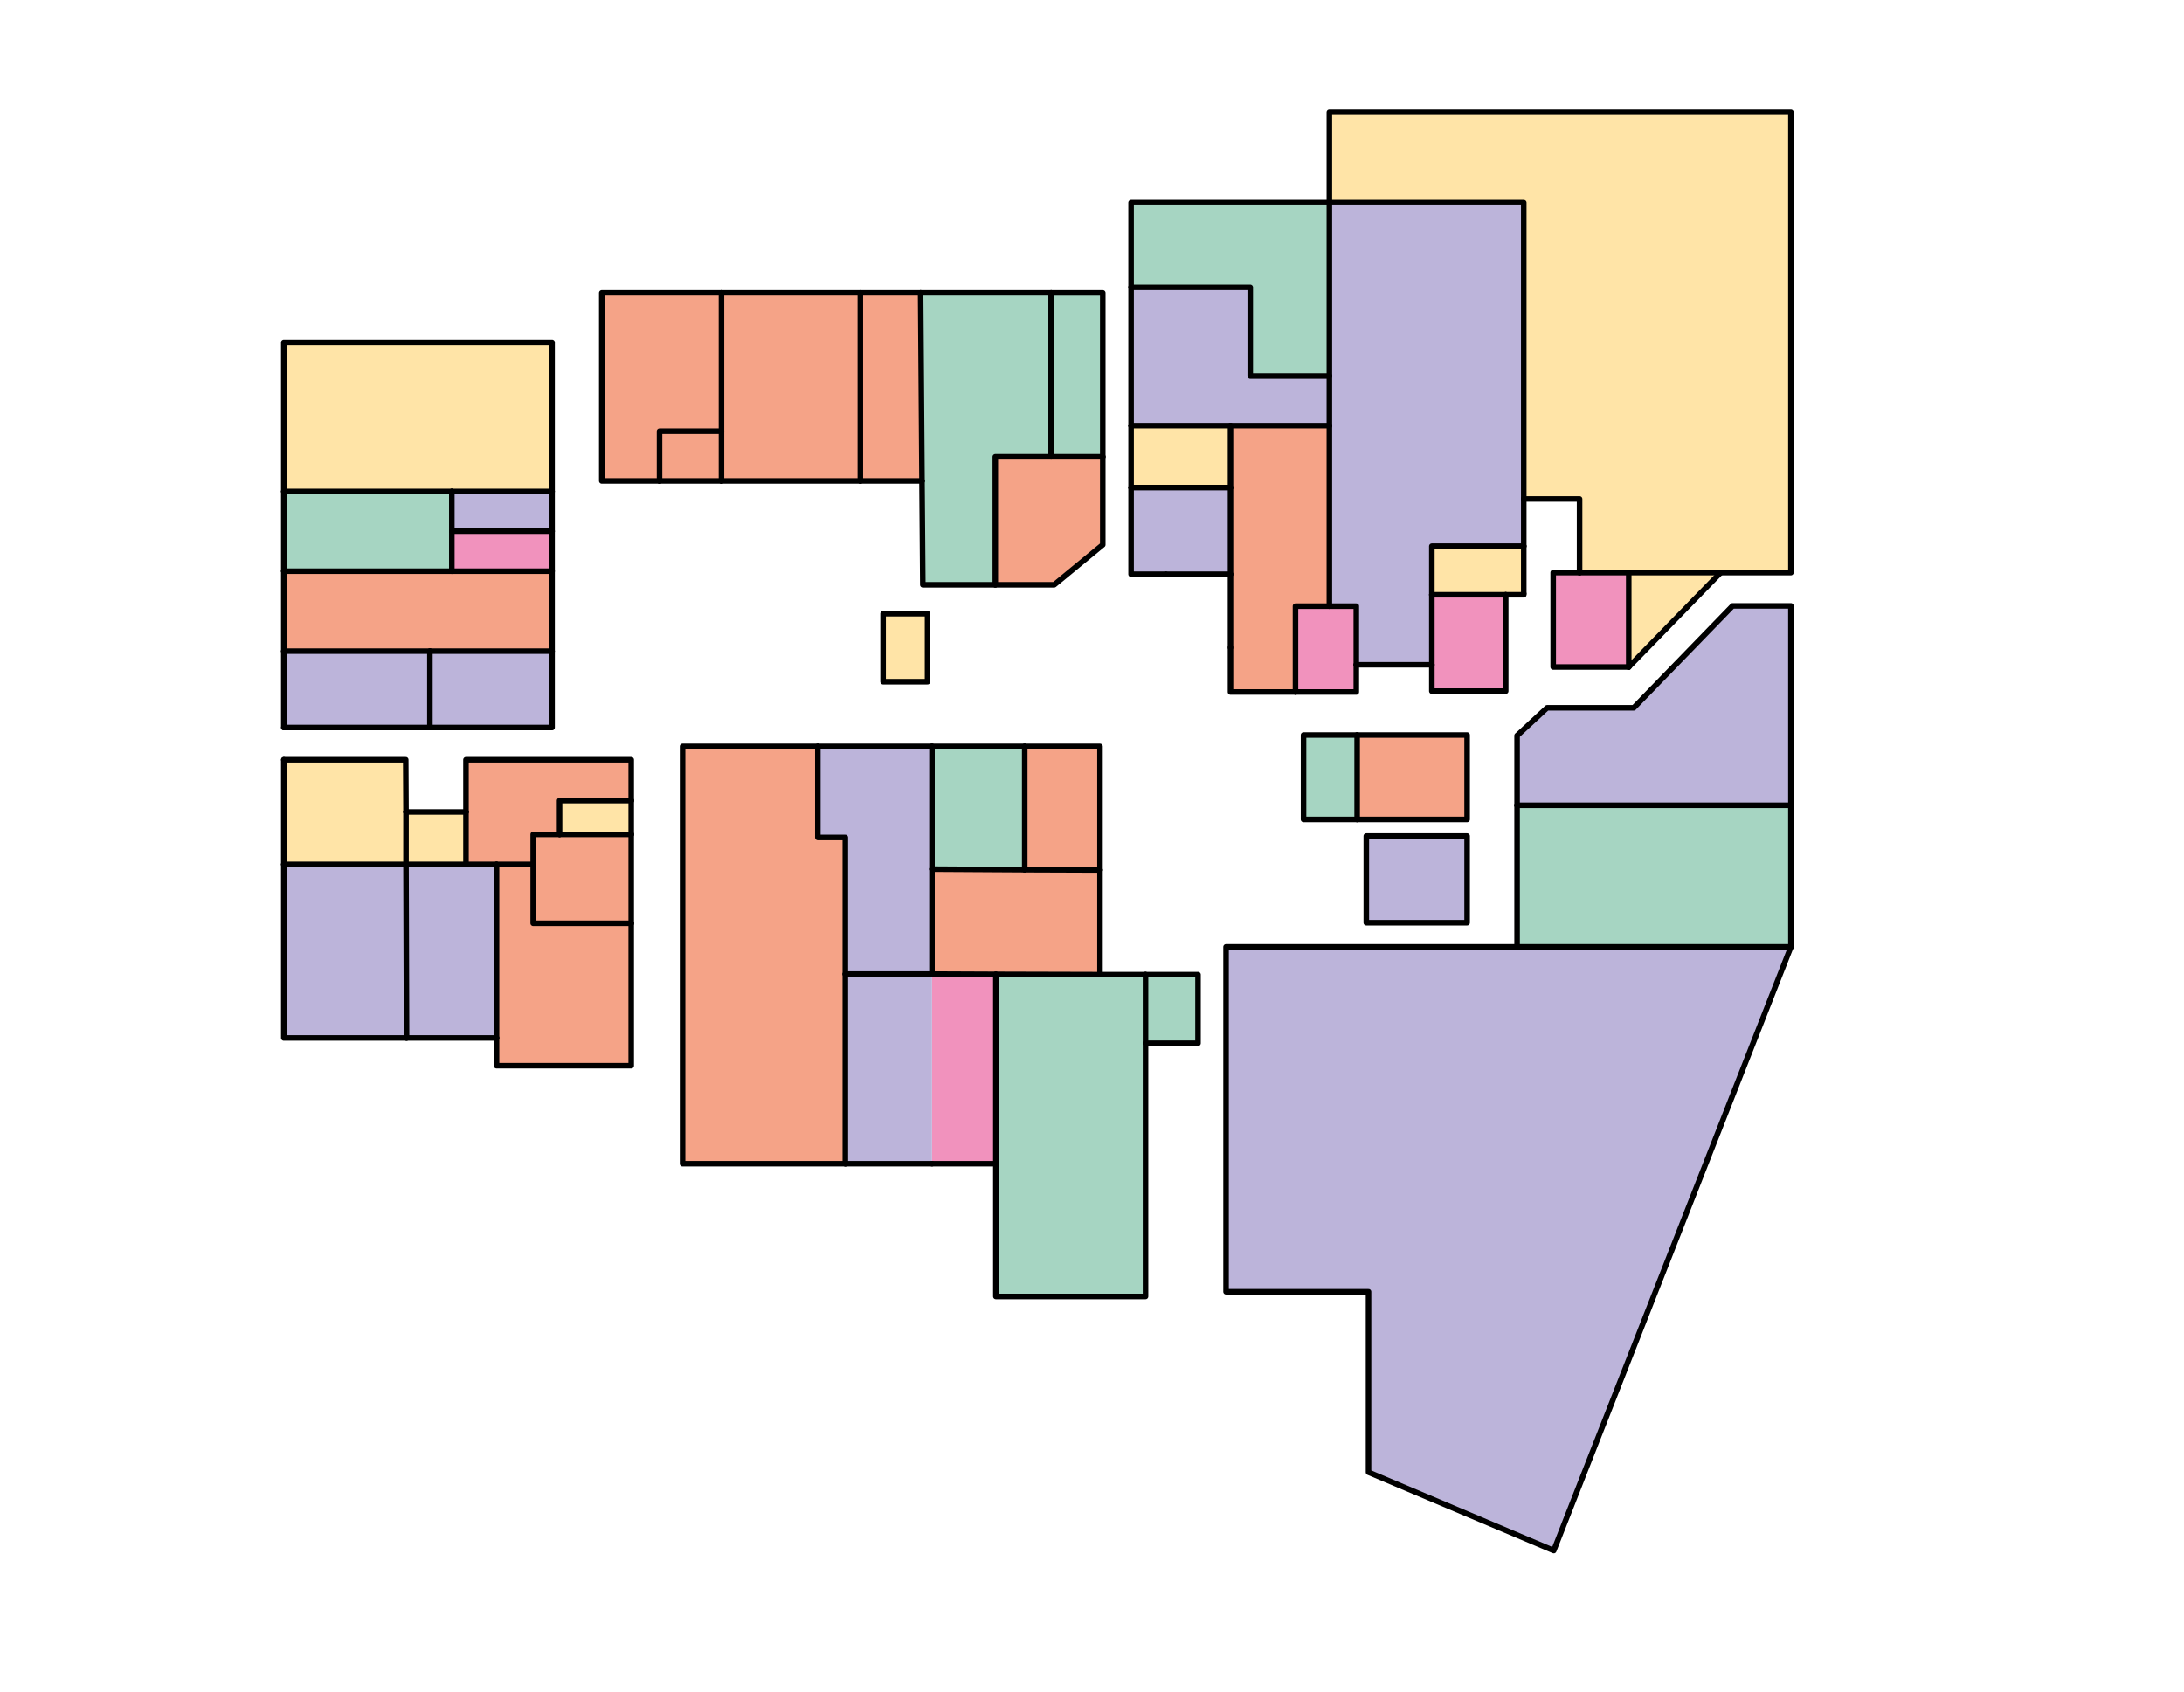 <?xml version="1.0" encoding="UTF-8" standalone="no"?>
<svg xmlns:dc="http://purl.org/dc/elements/1.1/"
   xmlns:cc="http://creativecommons.org/ns#"
   xmlns:rdf="http://www.w3.org/1999/02/22-rdf-syntax-ns#"
   xmlns:svg="http://www.w3.org/2000/svg"
   xmlns="http://www.w3.org/2000/svg"
   version="1.0"
   width="130.05mm" height="100.77mm">
  <path
     d="m 333.621,129.436 -3.187,-3.312"
     id="path8"
     style="fill:none;stroke:#000000;stroke-width:1.25px;stroke-linecap:round;stroke-linejoin:round;stroke-opacity:1;stroke-dasharray:none" />
  <path
     d="m 366.558,150.124 -3.625,-21.25"
     id="path10"
     style="fill:none;stroke:#000000;stroke-width:1.25px;stroke-linecap:round;stroke-linejoin:round;stroke-opacity:1;stroke-dasharray:none" />
  <path
     d="m 338.871,133.686 4.062,-0.062"
     id="path12"
     style="fill:none;stroke:#000000;stroke-width:1.25px;stroke-linecap:round;stroke-linejoin:round;stroke-opacity:1;stroke-dasharray:none" />
  <path
     d="m 307.496,207.685 22.687,0 0,-19.5 -22.687,0 0,19.5 z"
     id="path16"
     style="fill:#bcb4da;fill-opacity:1;fill-rule:evenodd;stroke:none" />
  <path
     d="m 305.434,165.436 -12.062,0 0,19 12.062,0 0,-19 z"
     id="path18"
     style="fill:#a6d5c2;fill-opacity:1;fill-rule:evenodd;stroke:none" />
  <path
     d="m 330.184,165.436 -24.75,0 0,19 24.75,0 0,-19 z"
     id="path20"
     style="fill:#f5a387;fill-opacity:1;fill-rule:evenodd;stroke:none" />
  <path
     d="m 96.749,146.561 0,17.187 27.5,0 0,-17.187 -27.5,0 z"
     id="path22"
     style="fill:#bcb4da;fill-opacity:1;fill-rule:evenodd;stroke:none" />
  <path
     d="m 124.249,128.561 0,-9 -22.562,0 0,9 22.562,0 z"
     id="path24"
     style="fill:#f192bd;fill-opacity:1;fill-rule:evenodd;stroke:none" />
  <path
     d="m 101.686,128.561 0,-9 0,-8.937 -37.812,0 0,17.937 37.812,0 z"
     id="path26"
     style="fill:#a6d5c2;fill-opacity:1;fill-rule:evenodd;stroke:none" />
  <path
     d="m 124.249,146.561 0,-18 -22.562,0 -37.812,0 0,18 32.875,0 27.5,0 z"
     id="path28"
     style="fill:#f5a387;fill-opacity:1;fill-rule:evenodd;stroke:none" />
  <path
     d="m 96.749,163.748 0,-17.187 -32.875,0 0,17.187 32.875,0 z"
     id="path30"
     style="fill:#bcb4da;fill-opacity:1;fill-rule:evenodd;stroke:none" />
  <path
     d="m 104.874,182.748 -13.5,0 0,11.812 13.5,0 0,-11.812 z"
     id="path32"
     style="fill:#ffe4a7;fill-opacity:1;fill-rule:evenodd;stroke:none" />
  <path
     d="m 63.874,194.561 0,39.062 27.625,0 -0.125,-39.062 -27.5,0 z"
     id="path34"
     style="fill:#bcb4da;fill-opacity:1;fill-rule:evenodd;stroke:none" />
  <path
     d="m 142.061,187.811 0,-7.625 -16.125,0 0,7.625 16.125,0 z"
     id="path36"
     style="fill:#ffe4a7;fill-opacity:1;fill-rule:evenodd;stroke:none" />
  <path
     d="m 101.686,110.624 22.562,0 0,-33.562 -60.374,0 0,33.562 37.812,0 z"
     id="path38"
     style="fill:#ffe4a7;fill-opacity:1;fill-rule:evenodd;stroke:none" />
  <path
     d="m 124.249,110.624 -22.562,0 0,8.937 22.562,0 0,-8.937 z"
     id="path40"
     style="fill:#bcb4da;fill-opacity:1;fill-rule:evenodd;stroke:none" />
  <path
     d="m 91.374,194.561 0,-11.812 -0.062,-11.75 -27.437,0 0,23.562 27.5,0 z"
     id="path42"
     style="fill:#ffe4a7;fill-opacity:1;fill-rule:evenodd;stroke:none" />
  <path
     d="m 142.061,170.998 -37.187,0 0,11.75 0,11.812 6.875,0 8.25,0 0,-6.75 5.937,0 0,-7.625 16.125,0 0,-9.187 z"
     id="path44"
     style="fill:#f5a387;fill-opacity:1;fill-rule:evenodd;stroke:none" />
  <path
     d="m 142.061,207.81 0,-20 -16.125,0 -5.937,0 0,6.75 0,13.25 22.062,0 z"
     id="path46"
     style="fill:#f5a387;fill-opacity:1;fill-rule:evenodd;stroke:none" />
  <path
     d="m 104.874,194.561 -13.5,0 0.125,39.062 20.25,0 0,-39.062 -6.875,0 z"
     id="path48"
     style="fill:#bcb4da;fill-opacity:1;fill-rule:evenodd;stroke:none" />
  <path
     d="m 119.999,194.561 -8.25,0 0,39.062 0,6.25 30.312,0 0,-32.062 -22.062,0 0,-13.25 z"
     id="path50"
     style="fill:#f5a387;fill-opacity:1;fill-rule:evenodd;stroke:none" />
  <path
     d="m 248.185,102.812 0,-36.937 -11.625,0 0,36.937 11.625,0 z"
     id="path52"
     style="fill:#a6d5c2;fill-opacity:1;fill-rule:evenodd;stroke:none" />
  <path
     d="m 236.56,102.812 -12.562,0 0,28.812 13.25,0 10.937,-9 0,-19.812 -11.625,0 z"
     id="path54"
     style="fill:#f5a387;fill-opacity:1;fill-rule:evenodd;stroke:none" />
  <path
     d="m 193.623,65.874 0,42.375 13.875,0 -0.312,-42.375 -13.562,0 z"
     id="path56"
     style="fill:#f5a387;fill-opacity:1;fill-rule:evenodd;stroke:none" />
  <path
     d="m 223.997,102.812 12.562,0 0,-36.937 -29.375,0 0.312,42.375 0.188,23.375 16.312,0 0,-28.812 z"
     id="path58"
     style="fill:#a6d5c2;fill-opacity:1;fill-rule:evenodd;stroke:none" />
  <path
     d="m 148.436,97.062 0,11.187 13.937,0 0,-11.187 -13.937,0 z"
     id="path60"
     style="fill:#f5a387;fill-opacity:1;fill-rule:evenodd;stroke:none" />
  <path
     d="m 148.436,108.249 0,-11.187 13.937,0 0,-31.187 -26.937,0 0,42.375 13,0 z"
     id="path62"
     style="fill:#f5a387;fill-opacity:1;fill-rule:evenodd;stroke:none" />
  <path
     d="m 162.373,65.874 0,31.187 0,11.187 31.25,0 0,-42.375 -31.25,0 z"
     id="path64"
     style="fill:#f5a387;fill-opacity:1;fill-rule:evenodd;stroke:none" />
  <path
     d="m 224.122,219.31 -14.375,-0.062 0,42.687 14.375,0 0,-42.625 z"
     id="path66"
     style="fill:#f192bd;fill-opacity:1;fill-rule:evenodd;stroke:none" />
  <path
     d="m 247.56,167.998 -16.937,0 0,27.75 16.937,0.062 0,-27.812 z"
     id="path68"
     style="fill:#f5a387;fill-opacity:1;fill-rule:evenodd;stroke:none" />
  <path
     d="m 257.809,234.81 0,-15.437 -10.25,0 -23.437,-0.062 0,42.625 0,29.875 33.687,0 0,-56.999 z"
     id="path70"
     style="fill:#a6d5c2;fill-opacity:1;fill-rule:evenodd;stroke:none" />
  <path
     d="m 257.809,219.373 0,15.437 11.812,0 0,-15.437 -11.812,0 z"
     id="path72"
     style="fill:#a6d5c2;fill-opacity:1;fill-rule:evenodd;stroke:none" />
  <path
     d="m 247.56,219.373 0,-23.562 -16.937,-0.062 -20.875,-0.125 0,23.625 14.375,0.062 23.437,0.062 z"
     id="path74"
     style="fill:#f5a387;fill-opacity:1;fill-rule:evenodd;stroke:none" />
  <path
     d="m 209.748,219.248 -19.5,0 0,42.687 19.5,0 0,-42.687 z"
     id="path76"
     style="fill:#bcb4da;fill-opacity:1;fill-rule:evenodd;stroke:none" />
  <path
     d="m 184.06,167.998 -30.437,0 0,93.937 36.625,0 0,-42.687 0,-30.75 -6.187,0 0,-20.5 z"
     id="path78"
     style="fill:#f5a387;fill-opacity:1;fill-rule:evenodd;stroke:none" />
  <path
     d="m 230.622,167.998 -20.875,0 0,27.625 20.875,0.125 0,-27.75 z"
     id="path80"
     style="fill:#a6d5c2;fill-opacity:1;fill-rule:evenodd;stroke:none" />
  <path
     d="m 209.748,167.998 -25.687,0 0,20.5 6.187,0 0,30.75 19.5,0 0,-23.625 0,-27.625 z"
     id="path82"
     style="fill:#bcb4da;fill-opacity:1;fill-rule:evenodd;stroke:none" />
  <path
     d="m 307.996,331.372 41.687,17.625 53.374,-135.874 -61.624,0 -65.499,0 0,77.624 32.062,0 0,40.625 z"
     id="path84"
     style="fill:#bcb4da;fill-opacity:1;fill-rule:evenodd;stroke:none" />
  <path
     d="m 389.933,136.374 -22.25,22.937 -19.5,0 -6.75,6.25 0,15.687 61.624,0 0,-44.875 -13.125,0 z"
     id="path86"
     style="fill:#bcb4da;fill-opacity:1;fill-rule:evenodd;stroke:none" />
  <path
     d="m 403.058,213.123 0,-31.875 -61.624,0 0,31.875 61.624,0 z"
     id="path88"
     style="fill:#a6d5c2;fill-opacity:1;fill-rule:evenodd;stroke:none" />
  <path
     d="m 198.748,138.124 0,15.312 10,0 0,-15.312 -10,0 z"
     id="path90"
     style="fill:#ffe4a7;fill-opacity:1;fill-rule:evenodd;stroke:none" />
  <path
     d="m 305.246,136.436 -6.062,0 -7.625,0 0,19.312 13.687,0 0,-6.125 0,-13.187 z"
     id="path92"
     style="fill:#f192bd;fill-opacity:1;fill-rule:evenodd;stroke:none" />
  <path
     d="m 299.184,95.812 0,-11.187 -17.812,0 0,-20 -26.812,0 0,31.187 22.375,0 22.25,0 z"
     id="path94"
     style="fill:#bcb4da;fill-opacity:1;fill-rule:evenodd;stroke:none" />
  <path
     d="m 291.559,136.436 7.625,0 0,-40.625 -22.25,0 0,13.937 0,19.5 0,16.5 0,10 14.625,0 0,-19.312 z"
     id="path96"
     style="fill:#f5a387;fill-opacity:1;fill-rule:evenodd;stroke:none" />
  <path
     d="m 299.184,84.624 0,-39.062 -44.624,0 0,19.062 26.812,0 0,20 17.812,0 z"
     id="path98"
     style="fill:#a6d5c2;fill-opacity:1;fill-rule:evenodd;stroke:none" />
  <path
     d="m 254.56,95.812 0,13.937 22.375,0 0,-13.937 -22.375,0 z"
     id="path100"
     style="fill:#ffe4a7;fill-opacity:1;fill-rule:evenodd;stroke:none" />
  <path
     d="m 276.934,109.749 -22.375,0 0,19.5 7.812,0 14.562,0 0,-19.5 z"
     id="path102"
     style="fill:#bcb4da;fill-opacity:1;fill-rule:evenodd;stroke:none" />
  <path
     d="m 342.933,45.562 -43.749,0 0,39.062 0,11.187 0,40.625 6.062,0 0,13.187 17,0 0,-15.75 0,-10.937 20.687,0 0,-10.625 0,-66.749 z"
     id="path104"
     style="fill:#bcb4da;fill-opacity:1;fill-rule:evenodd;stroke:none" />
  <path
     d="m 338.871,133.874 -16.625,0 0,15.75 0,5.937 16.625,0 0,-21.687 z"
     id="path106"
     style="fill:#f192bd;fill-opacity:1;fill-rule:evenodd;stroke:none" />
  <path
     d="m 322.246,133.874 16.625,0 4.062,0 0,-10.937 -20.687,0 0,10.937 z"
     id="path108"
     style="fill:#ffe4a7;fill-opacity:1;fill-rule:evenodd;stroke:none" />
  <path
     d="m 299.184,25.25 0,20.312 43.749,0 0,66.749 12.562,0 0,16.562 11.062,0 20.687,0 15.812,0 0,-103.624 -103.874,0 z"
     id="path110"
     style="fill:#ffe4a7;fill-opacity:1;fill-rule:evenodd;stroke:none" />
  <path
     d="m 366.558,128.874 -11.062,0 -5.937,0 0,21.25 17,0 0,-21.25 z"
     id="path112"
     style="fill:#f192bd;fill-opacity:1;fill-rule:evenodd;stroke:none" />
  <path
     d="m 366.558,128.874 0,21.25 20.687,-21.25 -20.687,0 z"
     id="path114"
     style="fill:#ffe4a7;fill-opacity:1;fill-rule:evenodd;stroke:none" />
  <path
     d="m 299.184,45.562 0,-20.312 103.874,0 0,103.624 -15.812,0"
     id="path116"
     style="fill:none;stroke:#000000;stroke-width:1.25px;stroke-linecap:round;stroke-linejoin:round;stroke-opacity:1;stroke-dasharray:none" />
  <path
     d="m 342.933,112.311 0,-66.749 -43.749,0"
     id="path118"
     style="fill:none;stroke:#000000;stroke-width:1.25px;stroke-linecap:round;stroke-linejoin:round;stroke-opacity:1;stroke-dasharray:none" />
  <path
     d="m 355.496,128.874 0,-16.562 -12.562,0"
     id="path120"
     style="fill:none;stroke:#000000;stroke-width:1.25px;stroke-linecap:round;stroke-linejoin:round;stroke-opacity:1;stroke-dasharray:none" />
  <path
     d="m 299.184,84.624 0,11.187"
     id="path122"
     style="fill:none;stroke:#000000;stroke-width:1.25px;stroke-linecap:round;stroke-linejoin:round;stroke-opacity:1;stroke-dasharray:none" />
  <path
     d="m 322.246,133.874 16.625,0"
     id="path124"
     style="fill:none;stroke:#000000;stroke-width:1.25px;stroke-linecap:round;stroke-linejoin:round;stroke-opacity:1;stroke-dasharray:none" />
  <path
     d="m 322.246,133.874 0,-10.937 20.687,0"
     id="path126"
     style="fill:none;stroke:#000000;stroke-width:1.25px;stroke-linecap:round;stroke-linejoin:round;stroke-opacity:1;stroke-dasharray:none" />
  <path
     d="m 305.246,149.624 0,-13.187 -6.062,0"
     id="path128"
     style="fill:none;stroke:#000000;stroke-width:1.25px;stroke-linecap:round;stroke-linejoin:round;stroke-opacity:1;stroke-dasharray:none" />
  <path
     d="m 299.184,136.436 -7.625,0 0,19.312"
     id="path130"
     style="fill:none;stroke:#000000;stroke-width:1.25px;stroke-linecap:round;stroke-linejoin:round;stroke-opacity:1;stroke-dasharray:none" />
  <path
     d="m 305.246,149.624 0,6.125 -13.687,0"
     id="path132"
     style="fill:none;stroke:#000000;stroke-width:1.25px;stroke-linecap:round;stroke-linejoin:round;stroke-opacity:1;stroke-dasharray:none" />
  <path
     d="m 305.434,184.436 -12.062,0 0,-19 12.062,0"
     id="path134"
     style="fill:none;stroke:#000000;stroke-width:1.25px;stroke-linecap:round;stroke-linejoin:round;stroke-opacity:1;stroke-dasharray:none" />
  <path
     d="m 338.871,133.874 0,21.687 -16.625,0 0,-5.937"
     id="path136"
     style="fill:none;stroke:#000000;stroke-width:1.25px;stroke-linecap:round;stroke-linejoin:round;stroke-opacity:1;stroke-dasharray:none" />
  <path
     d="m 322.246,149.624 -17,0"
     id="path138"
     style="fill:none;stroke:#000000;stroke-width:1.25px;stroke-linecap:round;stroke-linejoin:round;stroke-opacity:1;stroke-dasharray:none" />
  <path
     d="m 305.434,165.436 24.75,0 0,19 -24.75,0"
     id="path140"
     style="fill:none;stroke:#000000;stroke-width:1.25px;stroke-linecap:round;stroke-linejoin:round;stroke-opacity:1;stroke-dasharray:none" />
  <path
     d="m 322.246,149.624 0,-15.75"
     id="path142"
     style="fill:none;stroke:#000000;stroke-width:1.25px;stroke-linecap:round;stroke-linejoin:round;stroke-opacity:1;stroke-dasharray:none" />
  <path
     d="m 366.558,128.874 -11.062,0"
     id="path144"
     style="fill:none;stroke:#000000;stroke-width:1.25px;stroke-linecap:round;stroke-linejoin:round;stroke-opacity:1;stroke-dasharray:none" />
  <path
     d="m 338.871,133.874 4.062,0 0,-10.937"
     id="path146"
     style="fill:none;stroke:#000000;stroke-width:1.25px;stroke-linecap:round;stroke-linejoin:round;stroke-opacity:1;stroke-dasharray:none" />
  <path
     d="m 355.496,128.874 -5.937,0 0,21.25 17,0"
     id="path148"
     style="fill:none;stroke:#000000;stroke-width:1.25px;stroke-linecap:round;stroke-linejoin:round;stroke-opacity:1;stroke-dasharray:none" />
  <path
     d="m 366.558,128.874 0,21.25"
     id="path150"
     style="fill:none;stroke:#000000;stroke-width:1.25px;stroke-linecap:round;stroke-linejoin:round;stroke-opacity:1;stroke-dasharray:none" />
  <path
     d="m 366.558,150.124 20.687,-21.25"
     id="path152"
     style="fill:none;stroke:#000000;stroke-width:1.25px;stroke-linecap:round;stroke-linejoin:round;stroke-opacity:1;stroke-dasharray:none" />
  <path
     d="m 387.245,128.874 -20.687,0"
     id="path154"
     style="fill:none;stroke:#000000;stroke-width:1.25px;stroke-linecap:round;stroke-linejoin:round;stroke-opacity:1;stroke-dasharray:none" />
  <path
     d="m 403.058,181.248 0,-44.875 -13.125,0 -22.25,22.937 -19.5,0 -6.75,6.25 0,15.687"
     id="path156"
     style="fill:none;stroke:#000000;stroke-width:1.25px;stroke-linecap:round;stroke-linejoin:round;stroke-opacity:1;stroke-dasharray:none" />
  <path
     d="m 299.184,136.436 0,-40.625"
     id="path158"
     style="fill:none;stroke:#000000;stroke-width:1.25px;stroke-linecap:round;stroke-linejoin:round;stroke-opacity:1;stroke-dasharray:none" />
  <path
     d="m 342.933,122.936 0,-10.625"
     id="path160"
     style="fill:none;stroke:#000000;stroke-width:1.25px;stroke-linecap:round;stroke-linejoin:round;stroke-opacity:1;stroke-dasharray:none" />
  <path
     d="m 299.184,45.562 0,39.062"
     id="path162"
     style="fill:none;stroke:#000000;stroke-width:1.25px;stroke-linecap:round;stroke-linejoin:round;stroke-opacity:1;stroke-dasharray:none" />
  <path
     d="m 403.058,181.248 0,31.875"
     id="path164"
     style="fill:none;stroke:#000000;stroke-width:1.25px;stroke-linecap:round;stroke-linejoin:round;stroke-opacity:1;stroke-dasharray:none" />
  <path
     d="m 341.433,181.248 0,31.875"
     id="path166"
     style="fill:none;stroke:#000000;stroke-width:1.25px;stroke-linecap:round;stroke-linejoin:round;stroke-opacity:1;stroke-dasharray:none" />
  <path
     d="m 330.184,207.685 0,-19.5 -22.687,0 0,19.5 22.687,0"
     id="path168"
     style="fill:none;stroke:#000000;stroke-width:1.25px;stroke-linecap:round;stroke-linejoin:round;stroke-opacity:1;stroke-dasharray:none" />
  <path
     d="m 403.058,213.123 -53.374,135.874 -41.687,-17.625 0,-40.625 -32.062,0 0,-77.624 65.499,0"
     id="path170"
     style="fill:none;stroke:#000000;stroke-width:1.25px;stroke-linecap:round;stroke-linejoin:round;stroke-opacity:1;stroke-dasharray:none" />
  <path
     d="m 403.058,213.123 -61.624,0"
     id="path172"
     style="fill:none;stroke:#000000;stroke-width:1.25px;stroke-linecap:round;stroke-linejoin:round;stroke-opacity:1;stroke-dasharray:none" />
  <path
     d="m 403.058,181.248 -61.624,0"
     id="path174"
     style="fill:none;stroke:#000000;stroke-width:1.25px;stroke-linecap:round;stroke-linejoin:round;stroke-opacity:1;stroke-dasharray:none" />
  <path
     d="m 305.434,184.436 0,-19"
     id="path176"
     style="fill:none;stroke:#000000;stroke-width:1.25px;stroke-linecap:round;stroke-linejoin:round;stroke-opacity:1;stroke-dasharray:none" />
  <path
     d="m 148.436,108.249 0,-11.187 13.937,0"
     id="path178"
     style="fill:none;stroke:#000000;stroke-width:1.25px;stroke-linecap:round;stroke-linejoin:round;stroke-opacity:1;stroke-dasharray:none" />
  <path
     d="m 162.373,108.249 -13.937,0"
     id="path180"
     style="fill:none;stroke:#000000;stroke-width:1.25px;stroke-linecap:round;stroke-linejoin:round;stroke-opacity:1;stroke-dasharray:none" />
  <path
     d="m 162.373,65.874 0,31.187"
     id="path182"
     style="fill:none;stroke:#000000;stroke-width:1.25px;stroke-linecap:round;stroke-linejoin:round;stroke-opacity:1;stroke-dasharray:none" />
  <path
     d="m 162.373,97.062 0,11.187"
     id="path184"
     style="fill:none;stroke:#000000;stroke-width:1.25px;stroke-linecap:round;stroke-linejoin:round;stroke-opacity:1;stroke-dasharray:none" />
  <path
     d="m 148.436,108.249 -13,0 0,-42.375 26.937,0"
     id="path186"
     style="fill:none;stroke:#000000;stroke-width:1.25px;stroke-linecap:round;stroke-linejoin:round;stroke-opacity:1;stroke-dasharray:none" />
  <path
     d="m 124.249,110.624 -22.562,0"
     id="path188"
     style="fill:none;stroke:#000000;stroke-width:1.25px;stroke-linecap:round;stroke-linejoin:round;stroke-opacity:1;stroke-dasharray:none" />
  <path
     d="m 124.249,110.624 0,-33.562 -60.374,0 0,33.562"
     id="path190"
     style="fill:none;stroke:#000000;stroke-width:1.25px;stroke-linecap:round;stroke-linejoin:round;stroke-opacity:1;stroke-dasharray:none" />
  <path
     d="m 124.249,128.561 0,-9"
     id="path192"
     style="fill:none;stroke:#000000;stroke-width:1.25px;stroke-linecap:round;stroke-linejoin:round;stroke-opacity:1;stroke-dasharray:none" />
  <path
     d="m 101.686,128.561 0,-9"
     id="path194"
     style="fill:none;stroke:#000000;stroke-width:1.25px;stroke-linecap:round;stroke-linejoin:round;stroke-opacity:1;stroke-dasharray:none" />
  <path
     d="m 96.749,163.748 0,-17.187"
     id="path196"
     style="fill:none;stroke:#000000;stroke-width:1.25px;stroke-linecap:round;stroke-linejoin:round;stroke-opacity:1;stroke-dasharray:none" />
  <path
     d="m 96.749,163.748 27.5,0 0,-17.187"
     id="path198"
     style="fill:none;stroke:#000000;stroke-width:1.25px;stroke-linecap:round;stroke-linejoin:round;stroke-opacity:1;stroke-dasharray:none" />
  <path
     d="m 124.249,146.561 0,-18"
     id="path200"
     style="fill:none;stroke:#000000;stroke-width:1.25px;stroke-linecap:round;stroke-linejoin:round;stroke-opacity:1;stroke-dasharray:none" />
  <path
     d="m 124.249,146.561 -27.5,0"
     id="path202"
     style="fill:none;stroke:#000000;stroke-width:1.25px;stroke-linecap:round;stroke-linejoin:round;stroke-opacity:1;stroke-dasharray:none" />
  <path
     d="m 124.249,128.561 -22.562,0"
     id="path204"
     style="fill:none;stroke:#000000;stroke-width:1.25px;stroke-linecap:round;stroke-linejoin:round;stroke-opacity:1;stroke-dasharray:none" />
  <path
     d="m 124.249,119.561 -22.562,0"
     id="path206"
     style="fill:none;stroke:#000000;stroke-width:1.25px;stroke-linecap:round;stroke-linejoin:round;stroke-opacity:1;stroke-dasharray:none" />
  <path
     d="m 184.06,167.998 -30.437,0 0,93.937 36.625,0"
     id="path208"
     style="fill:none;stroke:#000000;stroke-width:1.25px;stroke-linecap:round;stroke-linejoin:round;stroke-opacity:1;stroke-dasharray:none" />
  <path
     d="m 142.061,180.186 0,-9.187 -37.187,0 0,11.75"
     id="path210"
     style="fill:none;stroke:#000000;stroke-width:1.25px;stroke-linecap:round;stroke-linejoin:round;stroke-opacity:1;stroke-dasharray:none" />
  <path
     d="m 124.249,119.561 0,-8.937"
     id="path212"
     style="fill:none;stroke:#000000;stroke-width:1.25px;stroke-linecap:round;stroke-linejoin:round;stroke-opacity:1;stroke-dasharray:none" />
  <path
     d="m 101.686,119.561 0,-8.937"
     id="path214"
     style="fill:none;stroke:#000000;stroke-width:1.25px;stroke-linecap:round;stroke-linejoin:round;stroke-opacity:1;stroke-dasharray:none" />
  <path
     d="m 254.56,109.749 0,-13.937"
     id="path216"
     style="fill:none;stroke:#000000;stroke-width:1.25px;stroke-linecap:round;stroke-linejoin:round;stroke-opacity:1;stroke-dasharray:none" />
  <path
     d="m 276.934,95.812 0,13.937"
     id="path218"
     style="fill:none;stroke:#000000;stroke-width:1.25px;stroke-linecap:round;stroke-linejoin:round;stroke-opacity:1;stroke-dasharray:none" />
  <path
     d="m 254.56,95.812 22.375,0"
     id="path220"
     style="fill:none;stroke:#000000;stroke-width:1.25px;stroke-linecap:round;stroke-linejoin:round;stroke-opacity:1;stroke-dasharray:none" />
  <path
     d="m 254.56,95.812 0,-31.187"
     id="path222"
     style="fill:none;stroke:#000000;stroke-width:1.25px;stroke-linecap:round;stroke-linejoin:round;stroke-opacity:1;stroke-dasharray:none" />
  <path
     d="m 276.934,109.749 -22.375,0"
     id="path224"
     style="fill:none;stroke:#000000;stroke-width:1.25px;stroke-linecap:round;stroke-linejoin:round;stroke-opacity:1;stroke-dasharray:none" />
  <path
     d="m 248.185,102.812 0,-36.937 -11.625,0"
     id="path226"
     style="fill:none;stroke:#000000;stroke-width:1.25px;stroke-linecap:round;stroke-linejoin:round;stroke-opacity:1;stroke-dasharray:none" />
  <path
     d="m 299.184,84.624 -17.812,0 0,-20 -26.812,0"
     id="path228"
     style="fill:none;stroke:#000000;stroke-width:1.25px;stroke-linecap:round;stroke-linejoin:round;stroke-opacity:1;stroke-dasharray:none" />
  <path
     d="m 193.623,108.249 0,-42.375"
     id="path230"
     style="fill:none;stroke:#000000;stroke-width:1.25px;stroke-linecap:round;stroke-linejoin:round;stroke-opacity:1;stroke-dasharray:none" />
  <path
     d="m 207.498,108.249 -13.875,0"
     id="path232"
     style="fill:none;stroke:#000000;stroke-width:1.25px;stroke-linecap:round;stroke-linejoin:round;stroke-opacity:1;stroke-dasharray:none" />
  <path
     d="m 193.623,65.874 13.562,0"
     id="path234"
     style="fill:none;stroke:#000000;stroke-width:1.25px;stroke-linecap:round;stroke-linejoin:round;stroke-opacity:1;stroke-dasharray:none" />
  <path
     d="m 236.56,102.812 -12.562,0 0,28.812"
     id="path236"
     style="fill:none;stroke:#000000;stroke-width:1.25px;stroke-linecap:round;stroke-linejoin:round;stroke-opacity:1;stroke-dasharray:none" />
  <path
     d="m 236.56,102.812 0,-36.937"
     id="path238"
     style="fill:none;stroke:#000000;stroke-width:1.25px;stroke-linecap:round;stroke-linejoin:round;stroke-opacity:1;stroke-dasharray:none" />
  <path
     d="m 207.185,65.874 29.375,0"
     id="path240"
     style="fill:none;stroke:#000000;stroke-width:1.25px;stroke-linecap:round;stroke-linejoin:round;stroke-opacity:1;stroke-dasharray:none" />
  <path
     d="m 207.498,108.249 -0.312,-42.375"
     id="path242"
     style="fill:none;stroke:#000000;stroke-width:1.25px;stroke-linecap:round;stroke-linejoin:round;stroke-opacity:1;stroke-dasharray:none" />
  <path
     d="m 198.748,153.436 10,0 0,-15.312 -10,0 0,15.312"
     id="path244"
     style="fill:none;stroke:#000000;stroke-width:1.25px;stroke-linecap:round;stroke-linejoin:round;stroke-opacity:1;stroke-dasharray:none" />
  <path
     d="m 248.185,102.812 0,19.812 -10.937,9 -13.25,0"
     id="path246"
     style="fill:none;stroke:#000000;stroke-width:1.25px;stroke-linecap:round;stroke-linejoin:round;stroke-opacity:1;stroke-dasharray:none" />
  <path
     d="m 223.997,131.624 -16.312,0 -0.188,-23.375"
     id="path248"
     style="fill:none;stroke:#000000;stroke-width:1.25px;stroke-linecap:round;stroke-linejoin:round;stroke-opacity:1;stroke-dasharray:none" />
  <path
     d="m 230.622,167.998 -20.875,0"
     id="path250"
     style="fill:none;stroke:#000000;stroke-width:1.25px;stroke-linecap:round;stroke-linejoin:round;stroke-opacity:1;stroke-dasharray:none" />
  <path
     d="m 276.934,129.249 0,16.5"
     id="path254"
     style="fill:none;stroke:#000000;stroke-width:1.25px;stroke-linecap:round;stroke-linejoin:round;stroke-opacity:1;stroke-dasharray:none" />
  <path
     d="m 276.934,145.749 0,10 14.625,0"
     id="path256"
     style="fill:none;stroke:#000000;stroke-width:1.25px;stroke-linecap:round;stroke-linejoin:round;stroke-opacity:1;stroke-dasharray:none" />
  <path
     d="m 276.934,129.249 -14.562,0"
     id="path258"
     style="fill:none;stroke:#000000;stroke-width:1.25px;stroke-linecap:round;stroke-linejoin:round;stroke-opacity:1;stroke-dasharray:none" />
  <path
     d="m 262.372,129.249 -7.812,0 0,-19.5"
     id="path260"
     style="fill:none;stroke:#000000;stroke-width:1.25px;stroke-linecap:round;stroke-linejoin:round;stroke-opacity:1;stroke-dasharray:none" />
  <path
     d="m 248.185,102.812 -11.625,0"
     id="path262"
     style="fill:none;stroke:#000000;stroke-width:1.25px;stroke-linecap:round;stroke-linejoin:round;stroke-opacity:1;stroke-dasharray:none" />
  <path
     d="m 276.934,109.749 0,19.5"
     id="path264"
     style="fill:none;stroke:#000000;stroke-width:1.25px;stroke-linecap:round;stroke-linejoin:round;stroke-opacity:1;stroke-dasharray:none" />
  <path
     d="m 247.56,195.811 0,-27.812 -16.937,0"
     id="path266"
     style="fill:none;stroke:#000000;stroke-width:1.25px;stroke-linecap:round;stroke-linejoin:round;stroke-opacity:1;stroke-dasharray:none" />
  <path
     d="m 209.748,167.998 -25.687,0"
     id="path268"
     style="fill:none;stroke:#000000;stroke-width:1.25px;stroke-linecap:round;stroke-linejoin:round;stroke-opacity:1;stroke-dasharray:none" />
  <path
     d="m 193.623,108.249 -31.25,0"
     id="path270"
     style="fill:none;stroke:#000000;stroke-width:1.25px;stroke-linecap:round;stroke-linejoin:round;stroke-opacity:1;stroke-dasharray:none" />
  <path
     d="m 162.373,65.874 31.25,0"
     id="path272"
     style="fill:none;stroke:#000000;stroke-width:1.25px;stroke-linecap:round;stroke-linejoin:round;stroke-opacity:1;stroke-dasharray:none" />
  <path
     d="m 254.56,64.624 0,-19.062 44.624,0"
     id="path274"
     style="fill:none;stroke:#000000;stroke-width:1.25px;stroke-linecap:round;stroke-linejoin:round;stroke-opacity:1;stroke-dasharray:none" />
  <path
     d="m 63.874,146.561 0,-18"
     id="path278"
     style="fill:none;stroke:#000000;stroke-width:1.25px;stroke-linecap:round;stroke-linejoin:round;stroke-opacity:1;stroke-dasharray:none" />
  <path
     d="m 63.874,163.748 0,-17.187"
     id="path280"
     style="fill:none;stroke:#000000;stroke-width:1.25px;stroke-linecap:round;stroke-linejoin:round;stroke-opacity:1;stroke-dasharray:none" />
  <path
     d="m 63.874,128.561 0,-17.937"
     id="path282"
     style="fill:none;stroke:#000000;stroke-width:1.25px;stroke-linecap:round;stroke-linejoin:round;stroke-opacity:1;stroke-dasharray:none" />
  <path
     d="m 91.499,233.623 -27.625,0 0,-39.062"
     id="path284"
     style="fill:none;stroke:#000000;stroke-width:1.25px;stroke-linecap:round;stroke-linejoin:round;stroke-opacity:1;stroke-dasharray:none" />
  <path
     d="m 257.809,219.373 0,15.437"
     id="path286"
     style="fill:none;stroke:#000000;stroke-width:1.25px;stroke-linecap:round;stroke-linejoin:round;stroke-opacity:1;stroke-dasharray:none" />
  <path
     d="m 257.809,234.81 11.812,0 0,-15.437 -11.812,0"
     id="path288"
     style="fill:none;stroke:#000000;stroke-width:1.25px;stroke-linecap:round;stroke-linejoin:round;stroke-opacity:1;stroke-dasharray:none" />
  <path
     d="m 257.809,219.373 -10.25,0"
     id="path290"
     style="fill:none;stroke:#000000;stroke-width:1.25px;stroke-linecap:round;stroke-linejoin:round;stroke-opacity:1;stroke-dasharray:none" />
  <path
     d="m 247.56,219.373 0,-23.562"
     id="path292"
     style="fill:none;stroke:#000000;stroke-width:1.25px;stroke-linecap:round;stroke-linejoin:round;stroke-opacity:1;stroke-dasharray:none" />
  <path
     d="m 190.248,219.248 0,-30.75 -6.187,0 0,-20.5"
     id="path294"
     style="fill:none;stroke:#000000;stroke-width:1.25px;stroke-linecap:round;stroke-linejoin:round;stroke-opacity:1;stroke-dasharray:none" />
  <path
     d="m 230.622,195.748 -20.875,-0.125"
     id="path296"
     style="fill:none;stroke:#000000;stroke-width:1.25px;stroke-linecap:round;stroke-linejoin:round;stroke-opacity:1;stroke-dasharray:none" />
  <path
     d="m 209.748,219.248 14.375,0.062"
     id="path298"
     style="fill:none;stroke:#000000;stroke-width:1.25px;stroke-linecap:round;stroke-linejoin:round;stroke-opacity:1;stroke-dasharray:none" />
  <path
     d="m 190.248,219.248 19.5,0"
     id="path300"
     style="fill:none;stroke:#000000;stroke-width:1.25px;stroke-linecap:round;stroke-linejoin:round;stroke-opacity:1;stroke-dasharray:none" />
  <path
     d="m 209.748,219.248 0,-23.625"
     id="path302"
     style="fill:none;stroke:#000000;stroke-width:1.25px;stroke-linecap:round;stroke-linejoin:round;stroke-opacity:1;stroke-dasharray:none" />
  <path
     d="m 209.748,261.935 -19.5,0"
     id="path304"
     style="fill:none;stroke:#000000;stroke-width:1.25px;stroke-linecap:round;stroke-linejoin:round;stroke-opacity:1;stroke-dasharray:none" />
  <path
     d="m 224.122,261.935 -14.375,0"
     id="path306"
     style="fill:none;stroke:#000000;stroke-width:1.25px;stroke-linecap:round;stroke-linejoin:round;stroke-opacity:1;stroke-dasharray:none" />
  <path
     d="m 257.809,234.81 0,56.999 -33.687,0 0,-29.875"
     id="path308"
     style="fill:none;stroke:#000000;stroke-width:1.25px;stroke-linecap:round;stroke-linejoin:round;stroke-opacity:1;stroke-dasharray:none" />
  <path
     d="m 247.56,195.811 -16.937,-0.062"
     id="path310"
     style="fill:none;stroke:#000000;stroke-width:1.25px;stroke-linecap:round;stroke-linejoin:round;stroke-opacity:1;stroke-dasharray:none" />
  <path
     d="m 224.122,261.935 0,-42.625"
     id="path312"
     style="fill:none;stroke:#000000;stroke-width:1.25px;stroke-linecap:round;stroke-linejoin:round;stroke-opacity:1;stroke-dasharray:none" />
  <path
     d="m 224.122,219.31 23.437,0.062"
     id="path314"
     style="fill:none;stroke:#000000;stroke-width:1.25px;stroke-linecap:round;stroke-linejoin:round;stroke-opacity:1;stroke-dasharray:none" />
  <path
     d="m 190.248,261.935 0,-42.687"
     id="path318"
     style="fill:none;stroke:#000000;stroke-width:1.25px;stroke-linecap:round;stroke-linejoin:round;stroke-opacity:1;stroke-dasharray:none" />
  <path
     d="m 142.061,187.811 0,-7.625"
     id="path320"
     style="fill:none;stroke:#000000;stroke-width:1.25px;stroke-linecap:round;stroke-linejoin:round;stroke-opacity:1;stroke-dasharray:none" />
  <path
     d="m 142.061,207.81 0,-20"
     id="path322"
     style="fill:none;stroke:#000000;stroke-width:1.25px;stroke-linecap:round;stroke-linejoin:round;stroke-opacity:1;stroke-dasharray:none" />
  <path
     d="m 119.999,194.561 0,-6.75 5.937,0"
     id="path324"
     style="fill:none;stroke:#000000;stroke-width:1.25px;stroke-linecap:round;stroke-linejoin:round;stroke-opacity:1;stroke-dasharray:none" />
  <path
     d="m 125.936,187.811 0,-7.625 16.125,0"
     id="path326"
     style="fill:none;stroke:#000000;stroke-width:1.25px;stroke-linecap:round;stroke-linejoin:round;stroke-opacity:1;stroke-dasharray:none" />
  <path
     d="m 104.874,182.748 -13.5,0"
     id="path328"
     style="fill:none;stroke:#000000;stroke-width:1.25px;stroke-linecap:round;stroke-linejoin:round;stroke-opacity:1;stroke-dasharray:none" />
  <path
     d="m 104.874,194.561 0,-11.812"
     id="path330"
     style="fill:none;stroke:#000000;stroke-width:1.25px;stroke-linecap:round;stroke-linejoin:round;stroke-opacity:1;stroke-dasharray:none" />
  <path
     d="m 104.874,194.561 -13.5,0"
     id="path332"
     style="fill:none;stroke:#000000;stroke-width:1.25px;stroke-linecap:round;stroke-linejoin:round;stroke-opacity:1;stroke-dasharray:none" />
  <path
     d="m 111.749,194.561 -6.875,0"
     id="path334"
     style="fill:none;stroke:#000000;stroke-width:1.25px;stroke-linecap:round;stroke-linejoin:round;stroke-opacity:1;stroke-dasharray:none" />
  <path
     d="m 91.374,194.561 0,-11.812"
     id="path336"
     style="fill:none;stroke:#000000;stroke-width:1.25px;stroke-linecap:round;stroke-linejoin:round;stroke-opacity:1;stroke-dasharray:none" />
  <path
     d="m 111.749,233.623 -20.25,0"
     id="path338"
     style="fill:none;stroke:#000000;stroke-width:1.25px;stroke-linecap:round;stroke-linejoin:round;stroke-opacity:1;stroke-dasharray:none" />
  <path
     d="m 119.999,194.561 -8.25,0"
     id="path340"
     style="fill:none;stroke:#000000;stroke-width:1.25px;stroke-linecap:round;stroke-linejoin:round;stroke-opacity:1;stroke-dasharray:none" />
  <path
     d="m 142.061,207.81 -22.062,0 0,-13.25"
     id="path342"
     style="fill:none;stroke:#000000;stroke-width:1.25px;stroke-linecap:round;stroke-linejoin:round;stroke-opacity:1;stroke-dasharray:none" />
  <path
     d="m 111.749,233.623 0,-39.062"
     id="path344"
     style="fill:none;stroke:#000000;stroke-width:1.25px;stroke-linecap:round;stroke-linejoin:round;stroke-opacity:1;stroke-dasharray:none" />
  <path
     d="M 91.499,233.623 91.374,194.561"
     id="path346"
     style="fill:none;stroke:#000000;stroke-width:1.25px;stroke-linecap:round;stroke-linejoin:round;stroke-opacity:1;stroke-dasharray:none" />
  <path
     d="m 142.061,207.81 0,32.062 -30.312,0 0,-6.25"
     id="path348"
     style="fill:none;stroke:#000000;stroke-width:1.25px;stroke-linecap:round;stroke-linejoin:round;stroke-opacity:1;stroke-dasharray:none" />
  <path
     d="m 142.061,187.811 -16.125,0"
     id="path350"
     style="fill:none;stroke:#000000;stroke-width:1.25px;stroke-linecap:round;stroke-linejoin:round;stroke-opacity:1;stroke-dasharray:none" />
  <path
     d="m 230.622,195.748 0,-27.75"
     id="path352"
     style="fill:none;stroke:#000000;stroke-width:1.25px;stroke-linecap:round;stroke-linejoin:round;stroke-opacity:1;stroke-dasharray:none" />
  <path
     d="m 209.748,195.623 0,-27.625"
     id="path354"
     style="fill:none;stroke:#000000;stroke-width:1.25px;stroke-linecap:round;stroke-linejoin:round;stroke-opacity:1;stroke-dasharray:none" />
  <path
     d="m 91.374,182.748 -0.062,-11.75 -27.437,0"
     id="path356"
     style="fill:none;stroke:#000000;stroke-width:1.25px;stroke-linecap:round;stroke-linejoin:round;stroke-opacity:1;stroke-dasharray:none" />
  <path
     d="m 91.374,194.561 -27.5,0"
     id="path358"
     style="fill:none;stroke:#000000;stroke-width:1.25px;stroke-linecap:round;stroke-linejoin:round;stroke-opacity:1;stroke-dasharray:none" />
  <path
     d="m 63.874,194.561 0,-23.562"
     id="path360"
     style="fill:none;stroke:#000000;stroke-width:1.25px;stroke-linecap:round;stroke-linejoin:round;stroke-opacity:1;stroke-dasharray:none" />
  <path
     d="m 101.686,128.561 -37.812,0"
     id="path362"
     style="fill:none;stroke:#000000;stroke-width:1.25px;stroke-linecap:round;stroke-linejoin:round;stroke-opacity:1;stroke-dasharray:none" />
  <path
     d="m 96.749,163.748 -32.875,0"
     id="path364"
     style="fill:none;stroke:#000000;stroke-width:1.25px;stroke-linecap:round;stroke-linejoin:round;stroke-opacity:1;stroke-dasharray:none" />
  <path
     d="m 96.749,146.561 -32.875,0"
     id="path366"
     style="fill:none;stroke:#000000;stroke-width:1.25px;stroke-linecap:round;stroke-linejoin:round;stroke-opacity:1;stroke-dasharray:none" />
  <path
     d="m 101.686,110.624 -37.812,0"
     id="path368"
     style="fill:none;stroke:#000000;stroke-width:1.25px;stroke-linecap:round;stroke-linejoin:round;stroke-opacity:1;stroke-dasharray:none" />
  <path
     d="m 276.934,95.812 22.25,0"
     id="path370"
     style="fill:none;stroke:#000000;stroke-width:1.25px;stroke-linecap:round;stroke-linejoin:round;stroke-opacity:1;stroke-dasharray:none" />
</svg>
